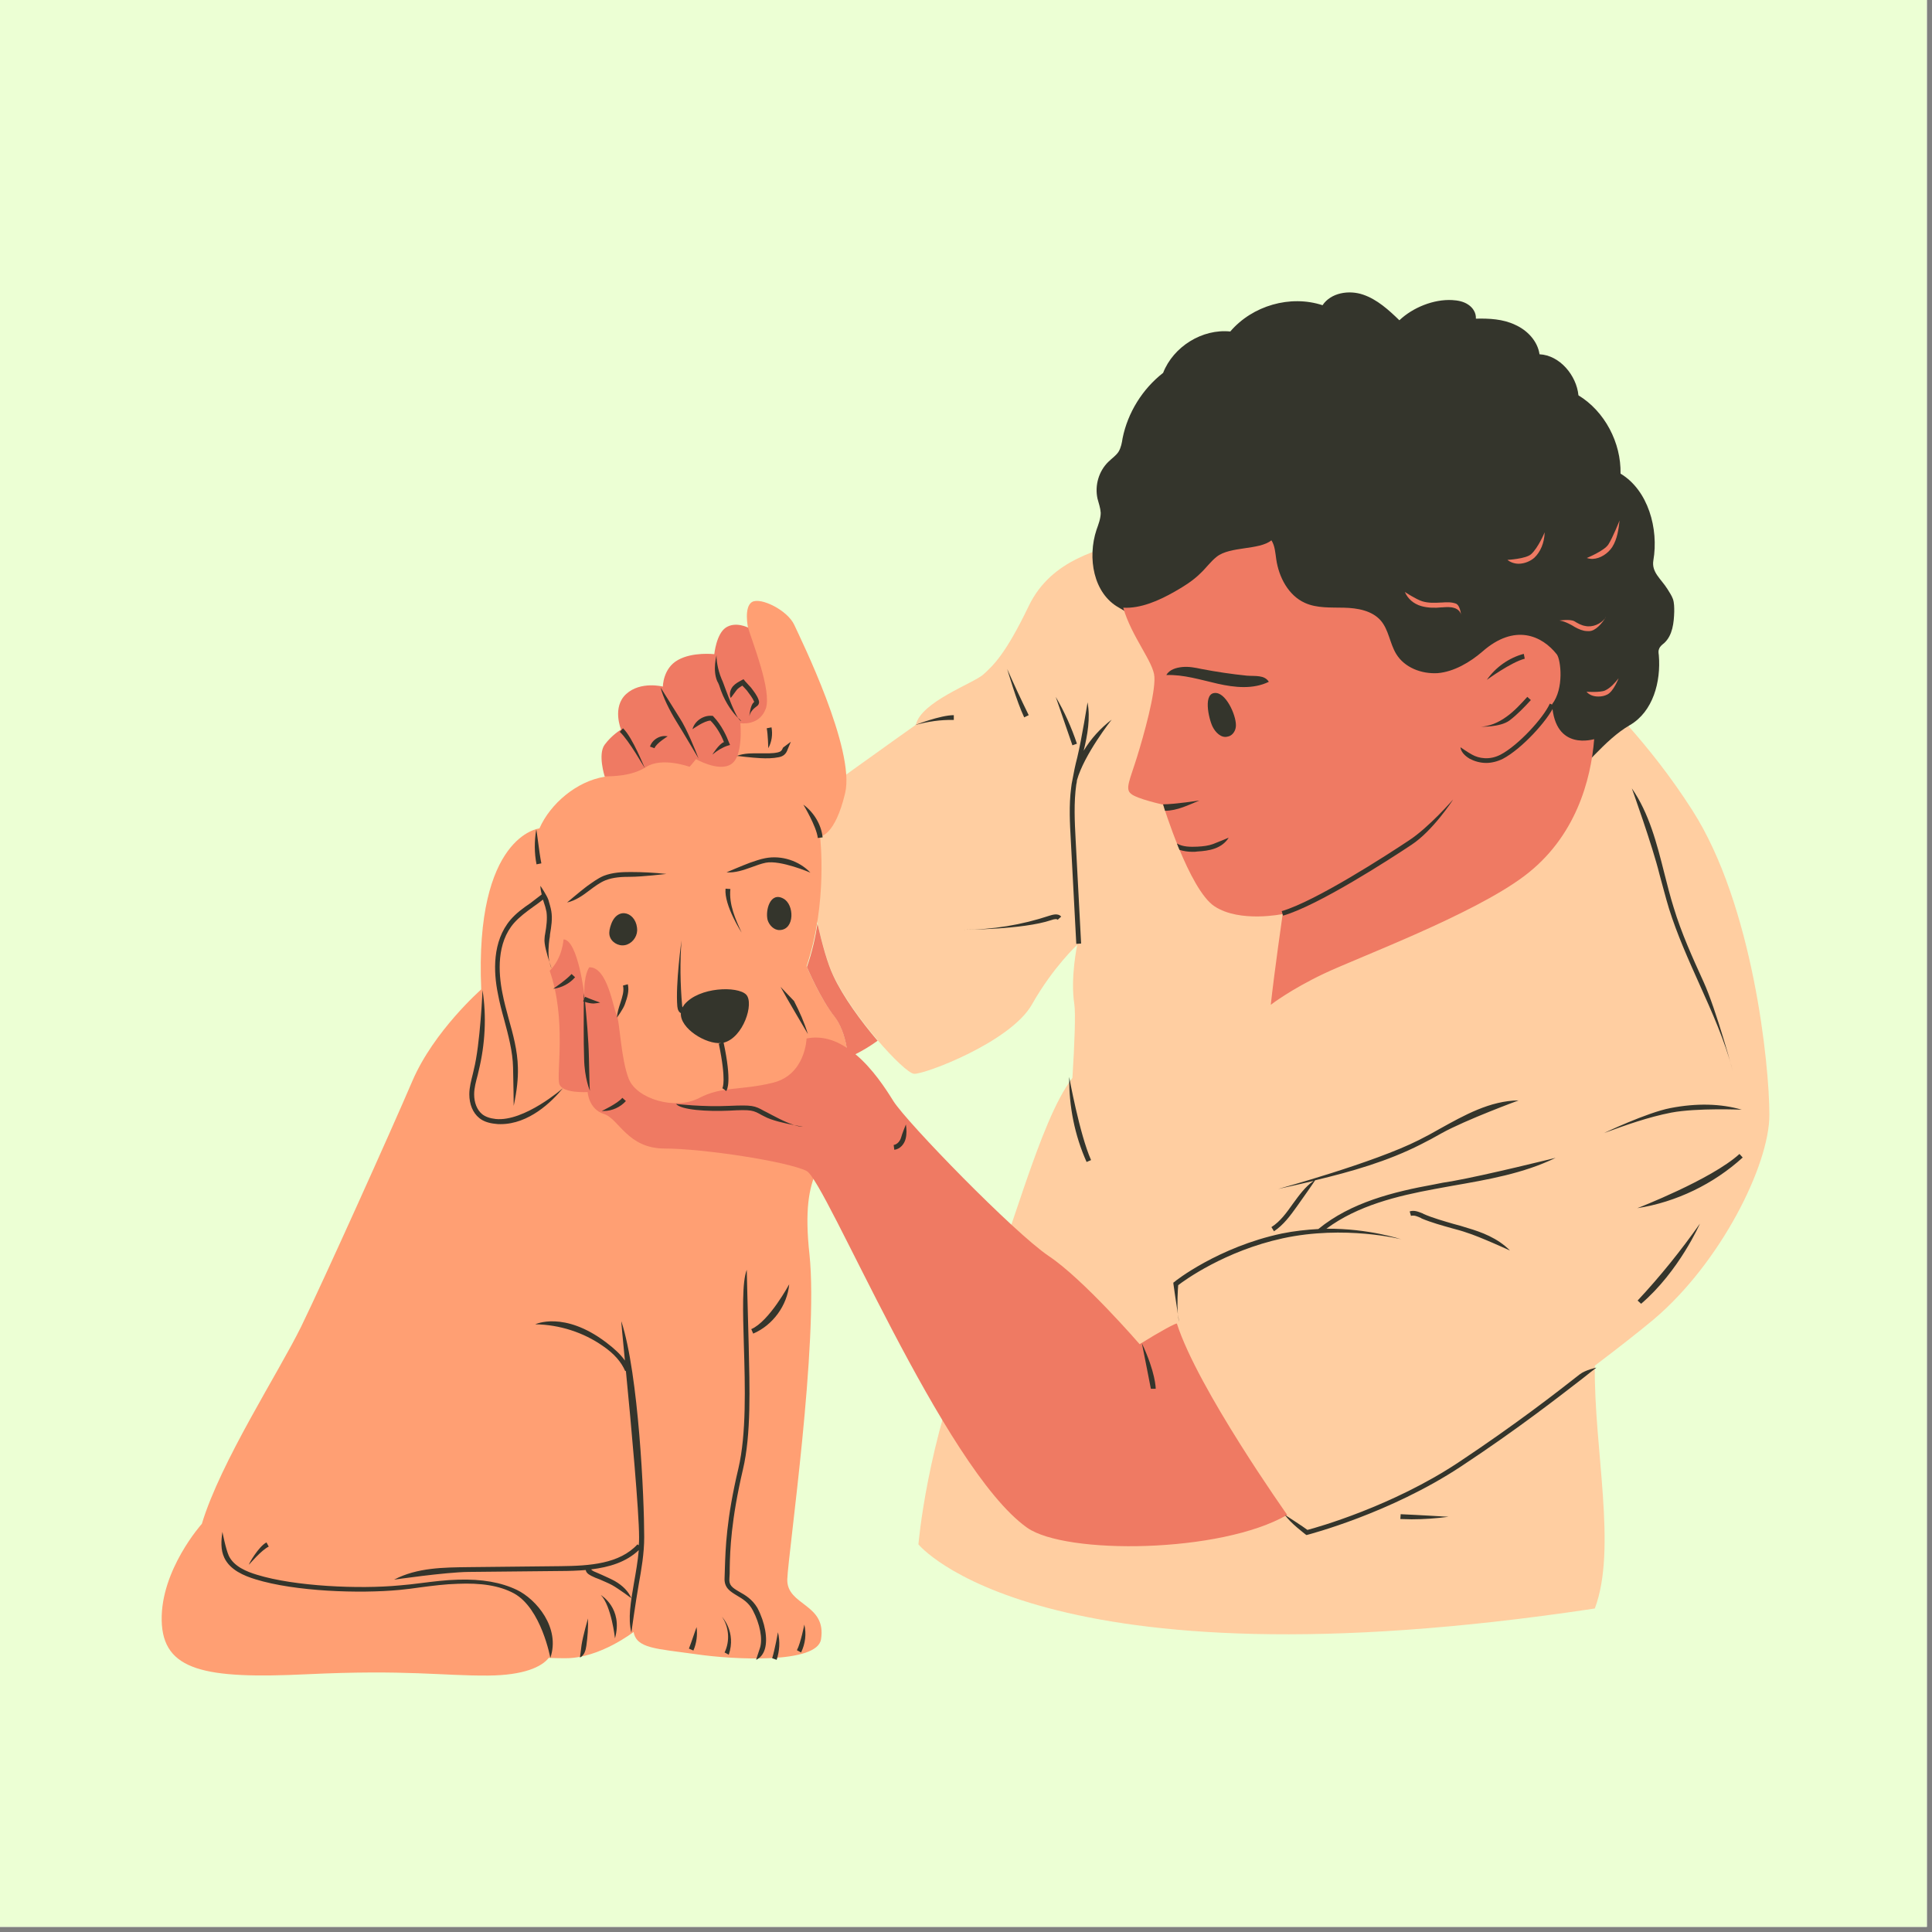 <svg xmlns="http://www.w3.org/2000/svg" xmlns:xlink="http://www.w3.org/1999/xlink" width="250" zoomAndPan="magnify" viewBox="0 0 187.5 187.5" height="250" preserveAspectRatio="xMidYMid meet" version="1.0"><rect x="0" y="0" width="187.5" height="187.5" fill="#808080" stroke="none"/><defs><clipPath id="c894529f84"><path d="M 77 52 L 171.824 52 L 171.824 159 L 77 159 Z M 77 52 " clip-rule="nonzero"/></clipPath><clipPath id="f8b03d1da1"><path d="M 106 28.125 L 163 28.125 L 163 80 L 106 80 Z M 106 28.125 " clip-rule="nonzero"/></clipPath><clipPath id="ad2f870e1e"><path d="M 15.492 58 L 83 58 L 83 163 L 15.492 163 Z M 15.492 58 " clip-rule="nonzero"/></clipPath></defs><path fill="#ffffff" d="M 0 0 L 187 0 L 187 187 L 0 187 Z M 0 0 " fill-opacity="1" fill-rule="nonzero"/><path fill="#ecffd4" d="M 0 0 L 187 0 L 187 187 L 0 187 Z M 0 0 " fill-opacity="1" fill-rule="nonzero"/><g clip-path="url(#c894529f84)"><path fill="#ffcea1" d="M 171.719 108.195 C 171.719 113.082 166.977 122.547 160.52 128.023 C 158.992 129.301 156.992 130.859 154.777 132.539 C 154.684 140.633 156.961 150.285 154.777 156.105 C 100.742 164.262 89.133 149.879 89.133 149.879 C 89.133 149.879 89.945 140.012 94.25 129.613 C 98.152 120.18 100.805 108.879 104.078 104.613 C 104.297 101.16 104.391 98.324 104.266 97.484 C 103.859 94.871 104.547 91.695 104.547 91.695 C 104.547 91.695 102.207 93.844 100.148 97.484 C 98.09 101.129 89.664 104.305 88.699 104.211 C 87.73 104.117 82.738 98.637 80.867 94.652 C 78.996 90.637 77.527 78.93 77.152 78.93 C 76.75 78.93 88.887 70.34 88.887 70.34 C 89.383 68.098 94.469 66.324 95.438 65.453 C 96.402 64.578 97.59 63.488 99.836 58.82 C 102.082 54.121 107.074 53.34 108.945 52.594 C 108.945 52.594 127.043 71.801 131.723 71.895 C 136.434 71.988 153.156 74.012 157.93 70.34 C 159.926 72.582 162.141 75.352 164.23 78.621 C 170.129 87.805 171.719 103.309 171.719 108.195 Z M 171.719 108.195 " fill-opacity="1" fill-rule="nonzero"/></g><g clip-path="url(#f8b03d1da1)"><path fill="#34352c" d="M 108.602 58.977 C 106.105 57.605 105.516 54.121 106.418 51.41 C 106.605 50.883 106.824 50.32 106.824 49.762 C 106.793 49.293 106.637 48.859 106.512 48.391 C 106.23 47.113 106.637 45.715 107.574 44.812 C 107.918 44.469 108.32 44.219 108.57 43.816 C 108.789 43.441 108.883 42.973 108.945 42.539 C 109.445 40.047 110.879 37.746 112.879 36.188 C 113.875 33.637 116.684 31.891 119.398 32.172 C 121.551 29.652 125.23 28.594 128.352 29.621 C 129.164 28.406 130.91 28.125 132.285 28.594 C 133.656 29.059 134.781 30.086 135.809 31.082 C 137.121 29.836 139.148 29.027 140.926 29.121 C 141.457 29.152 142.02 29.246 142.484 29.559 C 142.953 29.867 143.266 30.367 143.234 30.926 C 144.516 30.895 145.855 30.957 147.039 31.52 C 148.227 32.047 149.227 33.105 149.41 34.383 C 151.379 34.477 153 36.438 153.188 38.367 C 155.746 39.922 157.336 42.973 157.273 45.965 C 159.957 47.582 160.988 51.316 160.457 54.398 C 160.27 55.551 161.207 56.176 161.828 57.172 C 162.016 57.48 162.234 57.793 162.359 58.137 C 162.484 58.508 162.484 58.945 162.484 59.352 C 162.453 60.438 162.328 61.652 161.516 62.402 C 161.332 62.555 161.113 62.711 161.02 62.961 C 160.926 63.148 160.957 63.367 160.988 63.582 C 161.207 66.168 160.426 69.062 158.18 70.371 C 155.652 71.832 153.781 74.637 151.441 76.379 C 149.102 78.121 146.387 79.461 143.516 79.805 C 142.391 79.926 141.238 79.895 140.207 79.461 C 139.367 79.086 138.648 78.496 137.992 77.871 C 135.746 75.848 133.688 73.609 131.816 71.242 C 130.473 69.531 129.227 67.723 127.664 66.23 C 126.074 64.734 124.109 63.551 121.926 63.398 C 119.68 63.242 117.402 64.176 115.25 63.551 C 114.062 63.211 113.098 62.461 112.129 61.715 C 111.004 60.781 109.852 59.66 108.602 58.977 Z M 108.602 58.977 " fill-opacity="1" fill-rule="nonzero"/></g><g clip-path="url(#ad2f870e1e)"><path fill="#ff9f73" d="M 81.617 108.848 C 80.242 113.176 77.621 113.176 78.559 121.738 C 79.461 130.297 76.5 150.688 76.406 153.273 C 76.344 155.855 80.242 155.609 79.68 159.094 C 79.305 161.492 71.195 161.086 67.449 160.527 C 63.707 159.996 61.773 159.996 61.492 158.379 C 61.492 158.379 58.215 160.93 54.91 160.93 C 54.473 160.93 53.91 160.93 53.254 160.898 C 52.57 161.77 50.852 162.582 47.391 162.613 C 42.836 162.645 39.527 162.02 29.73 162.488 C 19.934 162.953 15.785 162.176 15.691 157.258 C 15.598 152.34 19.59 147.887 19.59 147.887 C 21.398 141.879 27.047 133.191 29.23 128.742 C 31.414 124.258 37.938 109.781 40.027 104.895 C 42.117 100.039 46.703 96.023 46.703 96.023 C 46.047 81.047 52.352 80.395 52.352 80.395 C 53.41 77.996 55.969 75.816 58.684 75.383 C 58.684 75.383 62.832 69.652 63.676 69.188 C 64.52 68.719 72.598 60.938 72.598 60.938 C 72.598 60.938 72.16 58.883 73.004 58.414 C 73.848 57.949 76.438 59.227 77.09 60.656 C 77.746 62.09 83.02 72.766 82.02 76.969 C 81.023 81.172 79.586 81.172 79.586 81.172 C 79.586 81.172 80.367 87.586 78.277 93.781 C 78.277 93.781 79.586 96.895 80.961 98.605 C 82.363 100.348 82.988 104.52 81.617 108.848 Z M 81.617 108.848 " fill-opacity="1" fill-rule="nonzero"/></g><path fill="#ef7a63" d="M 147.383 54.711 C 147.008 54.711 146.605 54.586 146.293 54.336 C 146.293 54.336 148.102 54.242 148.602 53.777 C 149.289 53.156 149.91 51.66 149.91 51.66 C 149.879 52.688 149.504 53.559 148.914 54.121 C 148.539 54.461 147.945 54.711 147.383 54.711 Z M 155.934 59.723 C 155.934 59.723 155.902 59.785 155.84 59.91 C 155.871 59.848 155.902 59.785 155.934 59.723 Z M 156.465 53.094 C 156.961 52.312 157.086 51.348 157.18 50.508 C 157.18 50.508 156.527 52.16 156.09 52.844 C 155.684 53.465 154 54.152 154 54.152 C 154.188 54.215 154.371 54.242 154.559 54.242 C 155.309 54.215 156.059 53.715 156.465 53.094 Z M 155.777 60.004 C 155.809 59.973 155.84 59.941 155.84 59.879 C 155.809 59.941 155.809 59.973 155.777 60.004 Z M 153.75 61.219 C 153.906 61.25 154.062 61.25 154.215 61.25 C 154.871 61.25 155.496 60.438 155.777 60.004 C 155.34 60.562 154.559 60.906 153.844 60.75 C 153.469 60.688 153.125 60.5 152.781 60.285 C 152.344 60.066 151.348 60.223 151.348 60.223 C 151.785 60.285 152.156 60.469 152.562 60.688 C 152.906 60.906 153.312 61.125 153.75 61.219 Z M 150.629 68.348 C 151.812 66.82 151.473 64.051 151.098 63.52 C 149.66 61.684 147.008 60.469 143.859 63.242 C 142.672 64.27 141.082 65.203 139.523 65.328 C 137.961 65.422 136.309 64.797 135.496 63.457 C 134.875 62.43 134.781 61.125 134 60.223 C 133.156 59.258 131.754 59.008 130.441 58.977 C 129.164 58.945 127.789 59.039 126.637 58.508 C 125.047 57.793 124.109 56.02 123.859 54.273 C 123.766 53.652 123.734 52.969 123.391 52.438 C 122.207 53.402 119.398 53 118.086 54.027 C 117.496 54.492 117.059 55.117 116.496 55.645 C 115.777 56.359 114.875 56.922 114 57.418 C 112.473 58.293 110.695 59.07 109.008 58.977 C 109.82 61.809 111.973 64.27 112.035 65.699 C 112.129 67.32 111.035 71.242 110.352 73.453 C 109.664 75.664 109.164 76.566 109.758 77.031 C 110.32 77.531 112.879 78.09 112.879 78.09 C 112.879 78.09 115.406 86.34 117.871 87.961 C 120.336 89.578 124.484 88.707 124.484 88.707 C 124.484 88.707 123.672 94.34 123.328 97.516 C 123.328 97.516 125.203 96.055 128.477 94.496 C 131.754 92.941 142.891 88.801 147.914 85.031 C 152.938 81.266 154.402 75.664 154.715 71.738 C 154.715 71.707 150.91 72.984 150.629 68.348 Z M 155.777 67.008 C 155.309 67.227 153.969 67.133 153.969 67.133 C 154.277 67.477 154.684 67.598 155.121 67.598 C 155.434 67.598 155.715 67.539 155.965 67.414 C 156.59 67.133 157.086 65.824 157.086 65.824 C 156.742 66.262 156.309 66.758 155.777 67.008 Z M 137.93 58.82 C 138.586 59.008 139.305 59.008 139.895 58.945 L 139.957 58.945 C 140.363 58.914 140.77 58.883 141.145 59.008 C 141.488 59.102 141.801 59.41 141.801 59.754 C 141.801 59.754 141.738 58.727 141.27 58.57 C 140.801 58.414 140.363 58.445 139.895 58.477 L 139.832 58.477 C 139.273 58.508 138.617 58.539 138.023 58.352 C 137.43 58.168 136.34 57.449 136.34 57.449 C 136.621 58.105 137.184 58.602 137.93 58.82 Z M 110.602 130.453 C 110.602 130.453 105.141 124.133 101.77 121.891 C 98.402 119.621 88.012 108.941 86.699 106.855 C 85.984 105.703 84.703 103.711 83.02 102.312 C 83.77 101.938 84.484 101.5 85.172 101.004 C 83.551 99.105 81.801 96.707 80.867 94.684 C 80.305 93.5 79.805 91.664 79.336 89.641 C 79.121 91.012 78.809 92.441 78.309 93.844 C 78.309 93.844 79.617 96.957 80.992 98.668 C 81.523 99.352 81.957 100.41 82.176 101.688 C 81.023 100.91 79.68 100.504 78.277 100.785 C 78.277 100.785 78.184 104.305 75 105.082 C 71.82 105.859 70.07 105.395 67.824 106.574 C 65.547 107.758 61.805 106.668 61.023 104.707 C 60.242 102.746 60.148 99.012 59.84 98.48 C 59.527 97.922 58.965 93.812 57.188 93.875 C 57.188 93.875 56.625 94.59 56.719 96.613 C 56.719 96.613 56.094 91.227 54.691 91.164 C 54.691 91.164 54.598 92.973 53.348 94.215 C 55.004 98.949 53.973 104.273 54.285 105.207 C 54.598 106.141 57.031 105.984 57.031 105.984 C 57.031 105.984 57.125 107.633 58.59 108.102 C 60.086 108.566 60.867 111.465 64.52 111.465 C 68.168 111.465 76.406 112.707 78.277 113.641 C 80.148 114.578 91.535 142.5 99.68 148.262 C 103.426 150.906 118.492 150.75 124.922 147.016 C 124.922 147.016 116.246 134.781 114.219 128.461 C 114.219 128.336 112.598 129.207 110.602 130.453 Z M 62.738 74.418 C 64.27 73.453 66.922 74.418 66.922 74.418 C 67.109 74.23 67.543 73.672 67.543 73.672 C 67.543 73.672 69.758 74.945 70.945 74.168 C 72.16 73.422 71.852 70.184 71.852 70.184 C 71.852 70.184 73.691 70.496 74.316 68.781 C 74.938 67.07 72.973 62.215 72.598 60.906 C 72.598 60.906 71.383 60.285 70.445 60.906 C 69.512 61.527 69.324 63.488 69.324 63.488 C 69.324 63.488 67.23 63.242 65.797 64.051 C 64.332 64.859 64.332 66.633 64.332 66.633 C 64.332 66.633 62.18 66.074 60.773 67.352 C 59.371 68.625 60.273 70.805 60.273 70.805 C 60.273 70.805 59.402 71.305 58.684 72.27 C 57.996 73.203 58.684 75.352 58.684 75.352 C 59.34 75.32 61.242 75.383 62.738 74.418 Z M 62.738 74.418 " fill-opacity="1" fill-rule="nonzero"/><path fill="#34352c" d="M 147.977 63.926 C 146.637 64.27 144.297 65.98 144.297 65.98 C 145.137 64.766 146.449 63.832 147.883 63.457 Z M 112.879 78.059 C 112.879 78.059 113.066 78.684 113.066 78.684 C 114.25 78.684 115.344 78.121 116.402 77.688 C 116.402 77.688 114 78.059 112.879 78.059 Z M 123.141 66.168 C 122.707 65.484 121.832 65.637 121.02 65.574 C 119.523 65.422 118.055 65.203 116.59 64.922 C 115.996 64.797 115.375 64.672 114.75 64.734 C 114.125 64.797 113.5 64.984 113.188 65.512 C 114.875 65.453 116.527 65.98 118.18 66.355 C 119.836 66.727 121.613 66.914 123.141 66.168 Z M 119.93 70.59 C 120.086 69.715 119.117 67.383 118.055 67.258 C 116.684 67.102 117.309 69.777 117.684 70.527 C 117.961 71.086 118.523 71.645 119.117 71.492 C 119.555 71.43 119.867 71.023 119.93 70.59 Z M 116.215 82.168 C 115.559 82.199 114.781 82.199 114.219 81.859 C 114.312 82.074 114.375 82.293 114.469 82.48 C 114.875 82.605 115.312 82.668 115.715 82.668 C 115.902 82.668 116.059 82.668 116.215 82.637 C 116.746 82.605 117.34 82.543 117.871 82.355 C 118.492 82.137 118.961 81.766 119.242 81.297 C 119.242 81.297 118.211 81.734 117.715 81.918 C 117.277 82.074 116.809 82.137 116.215 82.168 Z M 77.059 109.191 C 77.371 109.285 77.684 109.348 77.934 109.348 C 77.934 109.348 77.59 109.285 77.059 109.191 Z M 73.941 108.227 L 74.191 108.352 C 74.844 108.723 76.219 109.035 77.09 109.191 C 76.188 108.91 75.125 108.32 74.41 107.945 L 74.16 107.82 C 73.223 107.293 73.004 107.23 70.758 107.324 C 68.23 107.449 65.609 107.137 65.609 107.137 C 66.109 107.727 68.637 107.883 70.758 107.789 C 72.973 107.664 73.098 107.758 73.941 108.227 Z M 69.977 67.039 C 70.445 68.316 71.195 69.25 71.633 69.684 C 71.227 69.062 70.695 67.629 70.414 66.883 C 70.258 66.48 70.164 66.168 70.039 65.918 C 69.605 64.891 69.512 63.863 69.543 63.582 C 69.543 63.582 69.137 65.016 69.605 66.105 C 69.727 66.293 69.852 66.633 69.977 67.039 Z M 71.945 69.965 C 71.945 69.965 71.82 69.871 71.633 69.652 C 71.727 69.84 71.852 69.965 71.945 69.965 Z M 65.984 69.715 C 65.297 68.625 64.113 66.727 64.113 66.727 C 64.332 67.66 65.016 69 65.609 69.965 C 66.234 70.961 67.793 73.609 67.793 73.609 C 67.512 72.859 66.641 70.711 65.984 69.715 Z M 60.461 70.68 L 60.148 71.023 C 61.055 71.863 62.551 74.543 62.582 74.543 C 62.551 74.543 61.398 71.555 60.461 70.68 Z M 70.258 72.02 C 69.758 72.207 69.137 73.234 69.137 73.234 C 69.574 72.859 70.133 72.52 70.633 72.363 L 70.852 72.301 L 70.758 72.082 C 70.539 71.492 70.039 70.371 69.23 69.531 L 69.168 69.469 L 69.074 69.469 C 68.262 69.406 67.418 69.965 67.203 70.773 C 67.203 70.773 68.355 69.934 68.949 69.934 C 69.48 70.465 69.945 71.211 70.258 72.02 Z M 71.508 66.945 C 71.633 66.789 71.852 66.664 72.039 66.539 C 72.098 66.602 72.16 66.664 72.223 66.727 C 72.316 66.852 72.441 66.945 72.504 67.039 C 72.754 67.383 73.035 67.723 73.191 68.098 C 73.191 68.129 73.191 68.129 73.191 68.129 C 73.16 68.16 73.129 68.16 73.129 68.191 C 72.816 68.441 72.723 69.5 72.723 69.5 C 72.816 69.062 73.16 68.75 73.41 68.566 C 73.504 68.504 73.629 68.41 73.66 68.223 C 73.691 68.098 73.629 68.004 73.629 67.941 C 73.473 67.477 73.16 67.102 72.879 66.727 C 72.785 66.633 72.691 66.512 72.566 66.387 C 72.473 66.262 72.348 66.168 72.285 66.074 L 72.16 65.918 L 71.977 66.012 C 71.695 66.168 71.383 66.324 71.133 66.602 C 70.852 66.945 70.758 67.383 70.914 67.723 C 70.914 67.785 71.352 67.133 71.508 66.945 Z M 63.082 72.457 L 63.52 72.613 C 63.676 72.145 64.797 71.461 64.797 71.461 C 64.082 71.305 63.301 71.77 63.082 72.457 Z M 58.59 107.82 C 59.402 107.82 60.211 107.449 60.742 106.855 L 60.398 106.543 C 59.934 107.105 58.402 107.82 58.402 107.82 C 58.465 107.82 58.527 107.82 58.59 107.82 Z M 87.449 110.406 C 87.355 110.715 87.105 111.059 86.73 111.121 L 86.793 111.586 C 87.355 111.527 87.762 111.027 87.887 110.531 C 88.012 110.062 87.98 109.562 87.918 109.129 C 87.918 109.129 87.543 110.031 87.449 110.406 Z M 104.516 72.176 C 103.984 70.59 103.301 69.062 102.457 67.629 C 102.457 67.629 103.547 70.773 104.078 72.332 Z M 92.566 69.871 L 92.566 69.406 C 91.258 69.406 88.793 70.371 88.793 70.371 C 90.039 70.027 91.289 69.84 92.566 69.871 Z M 99.836 69.406 C 99.117 67.941 98.402 66.418 97.746 64.922 C 97.746 64.922 98.68 68.129 99.398 69.621 Z M 105.172 72.859 C 105.547 71.305 105.828 69.715 105.547 68.16 C 105.547 68.16 104.984 71.707 104.547 73.516 C 104.359 74.23 104.203 74.977 104.078 75.695 C 104.016 75.941 103.984 76.223 103.953 76.473 C 103.734 78.152 103.828 79.895 103.922 81.547 L 104.453 91.602 L 104.922 91.57 L 104.391 81.516 C 104.297 79.742 104.203 77.902 104.453 76.129 C 104.484 76.004 104.516 75.848 104.516 75.727 C 105.203 73.234 107.887 69.84 107.887 69.84 C 106.793 70.68 105.859 71.707 105.172 72.859 Z M 46.516 108.508 C 46.891 108.816 47.422 109.004 48.074 109.066 C 48.262 109.098 48.418 109.098 48.574 109.098 C 51.32 109.098 53.535 106.949 54.629 105.609 C 54.629 105.609 50.883 108.879 48.105 108.598 C 47.547 108.535 47.109 108.383 46.797 108.133 C 46.297 107.727 46.016 107.012 46.016 106.203 C 46.016 105.578 46.203 104.926 46.359 104.336 C 46.391 104.211 46.422 104.055 46.453 103.93 C 47.078 101.375 47.234 98.668 46.828 96.086 C 46.828 96.086 46.609 101.344 45.984 103.805 C 45.953 103.93 45.922 104.055 45.891 104.211 C 45.734 104.863 45.547 105.516 45.547 106.203 C 45.547 107.168 45.891 108.008 46.516 108.508 Z M 48.918 98.918 C 49.324 100.441 49.762 102.031 49.793 103.617 C 49.824 104.676 49.855 107.324 49.855 107.324 C 50.168 105.828 50.289 104.707 50.262 103.617 C 50.23 101.969 49.793 100.379 49.355 98.824 C 49.137 98.016 48.918 97.207 48.762 96.395 C 48.355 94.371 48.199 91.508 49.887 89.578 C 50.414 88.988 51.039 88.52 51.727 88.023 C 52.039 87.805 52.383 87.555 52.695 87.305 C 52.723 87.367 52.723 87.43 52.754 87.492 C 52.879 87.836 52.973 88.176 53.035 88.488 C 53.129 89.172 53.035 89.891 52.91 90.605 C 52.879 90.762 52.848 90.949 52.848 91.102 C 52.785 91.602 53.098 92.66 53.316 93.344 C 53.16 92.566 53.254 91.633 53.316 91.164 C 53.348 91.012 53.379 90.824 53.379 90.668 C 53.504 89.922 53.629 89.172 53.504 88.426 C 53.441 88.051 53.316 87.68 53.223 87.336 C 53.066 86.871 52.445 85.969 52.445 85.969 C 52.445 86.246 52.508 86.527 52.57 86.809 C 52.227 87.086 51.82 87.367 51.477 87.648 C 50.789 88.113 50.105 88.613 49.543 89.266 C 47.766 91.352 47.887 94.34 48.324 96.457 C 48.48 97.297 48.699 98.141 48.918 98.918 Z M 52.539 83.789 C 52.32 82.73 52.07 80.332 52.039 80.52 C 51.852 81.641 51.852 82.793 52.07 83.883 Z M 53.316 93.344 C 53.379 93.594 53.441 93.812 53.535 94 C 53.535 94 53.441 93.719 53.316 93.344 Z M 72.41 96.52 C 71.57 95.68 67.855 95.773 66.422 97.484 C 66.359 97.578 66.297 97.672 66.234 97.766 C 66.234 97.734 66.203 97.672 66.203 97.609 C 66.016 95.492 65.984 93.344 66.141 91.258 C 66.141 91.258 65.547 95.523 65.734 97.672 C 65.766 98.016 65.891 98.234 66.078 98.324 C 65.984 99.82 68.543 101.375 69.977 101.223 L 69.758 101.285 C 70.508 104.895 70.133 105.578 70.102 105.609 L 70.289 105.734 L 70.477 105.891 C 70.57 105.766 71.039 104.988 70.227 101.191 C 72.129 100.723 73.223 97.359 72.41 96.52 Z M 61.836 90.324 C 61.867 88.582 59.961 87.867 59.309 89.703 C 59.184 90.047 59.09 90.418 59.152 90.762 C 59.277 91.414 59.992 91.852 60.648 91.727 C 61.305 91.602 61.805 90.98 61.836 90.324 Z M 75.688 90.262 C 77.152 90.199 77.09 87.773 76.031 87.211 C 74.75 86.496 74.254 88.363 74.5 89.297 C 74.656 89.797 75.125 90.293 75.688 90.262 Z M 71.508 73.359 C 71.508 73.359 73.035 73.547 73.785 73.578 C 74.379 73.609 75 73.609 75.594 73.484 C 75.75 73.453 75.938 73.391 76.094 73.266 C 76.281 73.109 76.375 72.922 76.438 72.734 L 76.75 71.988 L 76 72.551 C 75.938 72.672 75.875 72.828 75.781 72.891 C 75.719 72.953 75.594 72.984 75.5 73.016 C 74.969 73.141 74.379 73.109 73.816 73.109 C 73.035 73.109 72.254 73.078 71.508 73.359 Z M 74.875 70.59 L 74.41 70.68 C 74.531 71.273 74.562 72.613 74.562 72.613 C 74.906 71.988 75 71.273 74.875 70.59 Z M 77.965 78.09 C 77.965 78.09 79.246 80.207 79.367 81.328 L 79.836 81.266 C 79.711 80.051 78.996 78.836 77.965 78.09 Z M 60.648 132.043 C 60.211 131.418 59.59 130.859 58.809 130.266 C 54.723 127.184 51.945 128.523 51.945 128.523 C 54.285 128.555 56.625 129.301 58.527 130.641 C 59.621 131.387 60.305 132.195 60.68 133.07 L 60.742 133.039 C 61.273 138.453 62.023 146.766 62.023 149.164 C 62.023 149.445 62.023 149.723 61.992 149.973 L 61.867 149.879 C 60.117 151.777 57.219 151.965 54.41 151.996 L 45.453 152.09 C 43.113 152.121 40.496 152.121 38.246 153.305 C 38.246 153.305 43.176 152.586 45.453 152.555 L 54.41 152.465 C 55.219 152.465 56.062 152.434 56.844 152.371 C 56.875 152.555 57 152.742 57.375 152.93 C 57.621 153.055 57.902 153.18 58.184 153.273 C 58.59 153.461 58.996 153.613 59.402 153.832 C 60.117 154.238 61.273 155.109 61.273 155.109 C 60.992 154.457 60.461 153.895 59.652 153.43 C 59.246 153.211 58.809 153.023 58.402 152.836 C 58.152 152.711 57.871 152.617 57.621 152.496 C 57.5 152.434 57.406 152.371 57.375 152.309 C 59.121 152.09 60.742 151.621 61.992 150.441 C 61.898 151.527 61.711 152.586 61.523 153.645 C 61.211 155.484 60.93 157.07 61.273 158.441 C 61.273 158.441 61.68 155.516 61.992 153.738 C 62.242 152.34 62.52 150.781 62.52 149.164 C 62.52 145.395 61.992 133.441 60.305 128.242 C 60.273 128.211 60.43 129.77 60.648 132.043 Z M 71.758 154.488 C 71.07 154.082 70.727 153.863 70.789 153.18 C 70.82 152.898 70.82 152.555 70.82 152.152 C 70.852 150.441 70.945 147.574 72.098 142.625 C 72.91 139.23 72.754 134.625 72.66 130.516 C 72.566 127.309 72.473 123.23 72.473 123.23 C 72.008 124.445 72.098 127.277 72.191 130.516 C 72.316 134.594 72.441 139.172 71.664 142.5 C 70.477 147.48 70.414 150.379 70.352 152.121 C 70.352 152.496 70.32 152.836 70.32 153.117 C 70.258 154.113 70.883 154.457 71.539 154.859 C 72.066 155.172 72.66 155.516 73.066 156.293 C 73.754 157.602 74.035 159.062 73.754 159.934 C 73.629 160.277 73.379 161.086 73.379 161.086 C 73.785 160.898 74.066 160.559 74.223 160.059 C 74.531 159.062 74.254 157.477 73.504 156.043 C 73.004 155.203 72.316 154.797 71.758 154.488 Z M 77.34 160.152 L 77.746 160.371 C 78.152 159.531 78.277 158.566 78.059 157.664 C 78.059 157.664 77.715 159.438 77.34 160.152 Z M 74.938 160.93 L 75.375 161.086 C 75.656 160.215 75.719 159.312 75.5 158.41 C 75.5 158.41 75.188 160.152 74.938 160.93 Z M 70.32 160.371 L 70.727 160.59 C 71.477 158.379 70.07 156.914 70.07 156.914 C 70.758 157.91 70.852 159.281 70.32 160.371 Z M 66.859 159.996 L 67.293 160.184 C 67.605 159.469 67.699 158.688 67.605 157.91 C 67.574 157.941 67.109 159.375 66.859 159.996 Z M 50.168 154.301 C 48.605 153.555 46.766 153.242 44.488 153.305 C 43.238 153.336 42.023 153.492 40.805 153.645 C 40.152 153.738 39.465 153.801 38.777 153.863 C 34.848 154.238 28.605 153.957 24.957 152.836 C 23.926 152.527 22.711 152.027 22.211 151 C 21.898 150.316 21.586 148.664 21.586 148.664 C 21.461 149.504 21.398 150.41 21.773 151.188 C 22.336 152.371 23.68 152.93 24.801 153.273 C 28.637 154.457 34.879 154.672 38.777 154.301 C 39.465 154.238 40.152 154.145 40.805 154.051 C 41.992 153.895 43.238 153.738 44.426 153.707 C 46.641 153.613 48.449 153.863 49.887 154.641 C 52.539 156.105 53.41 160.898 53.41 160.898 C 54.41 157.973 52.039 155.203 50.168 154.301 Z M 26.082 150.098 L 25.863 149.691 C 25.113 150.066 24.082 151.84 24.176 151.84 C 24.207 151.809 25.395 150.41 26.082 150.098 Z M 72.91 128.992 L 73.098 129.426 C 75 128.617 76.406 126.688 76.594 124.633 C 76.594 124.633 74.656 128.242 72.91 128.992 Z M 141.52 141.941 C 135.121 146.176 127.852 148.23 126.887 148.477 C 126.574 148.23 124.703 147.016 124.703 147.016 C 125.203 147.793 126.637 148.852 126.699 148.914 L 126.793 148.977 L 126.918 148.945 C 127.012 148.914 134.875 146.891 141.801 142.312 C 147.414 138.609 151.441 135.434 153.625 133.754 C 154.156 133.316 154.621 132.977 154.934 132.727 C 154.934 132.727 153.875 132.945 153.312 133.379 C 151.129 135.094 147.102 138.234 141.52 141.941 Z M 135.902 147.422 C 136.277 147.422 136.621 147.449 136.996 147.449 C 138.18 147.449 139.398 147.359 140.582 147.203 C 140.582 147.203 137.461 147.016 135.934 146.953 Z M 114.344 124.727 C 114.938 124.258 118.898 121.395 124.484 120.18 C 130.504 118.871 135.996 120.273 135.996 120.273 C 135.965 120.273 132.875 119.215 128.727 119.246 C 131.754 117.004 135.559 116.07 139.273 115.387 C 139.832 115.293 140.426 115.168 140.988 115.074 C 144.359 114.484 147.852 113.891 150.973 112.367 C 150.973 112.367 144.234 114.047 140.895 114.641 C 140.301 114.73 139.738 114.824 139.18 114.949 C 135.215 115.668 131.098 116.695 127.945 119.277 C 126.824 119.34 125.605 119.465 124.391 119.715 C 118.242 121.02 114 124.352 113.969 124.414 L 113.875 124.477 L 113.875 124.57 C 113.875 124.664 114.156 126.469 114.312 127.527 C 114.219 126.531 114.312 125.129 114.344 124.727 Z M 114.312 127.527 C 114.344 127.809 114.375 128.086 114.438 128.273 C 114.438 128.273 114.375 127.965 114.312 127.527 Z M 169.035 107.695 C 167.008 107.105 164.668 107.043 162.109 107.539 C 159.832 107.977 155.652 109.969 155.652 109.969 C 157.773 109.191 159.957 108.414 162.203 107.977 C 164.699 107.508 169.035 107.695 169.035 107.695 Z M 161.984 88.207 C 162.766 90.699 163.859 93.129 164.918 95.492 C 166.137 98.203 167.414 101.035 168.164 103.93 C 168.164 103.93 166.57 98.016 165.324 95.273 C 164.262 92.941 163.172 90.543 162.422 88.051 C 162.078 86.965 161.797 85.812 161.516 84.723 C 160.801 81.887 160.051 78.93 158.367 76.504 C 158.367 76.504 160.363 82.043 161.051 84.848 C 161.363 85.969 161.641 87.086 161.984 88.207 Z M 138.148 117.812 L 138.117 117.781 C 137.711 117.629 137.277 117.41 136.809 117.566 L 136.934 118 C 137.246 117.906 137.586 118.062 137.93 118.219 L 137.961 118.25 C 138.93 118.656 139.957 118.934 140.957 119.215 C 141.426 119.34 141.895 119.465 142.328 119.621 C 143.547 119.992 146.543 121.363 146.543 121.363 C 145.355 120.148 143.734 119.559 142.453 119.184 C 141.988 119.027 141.52 118.902 141.051 118.777 C 140.113 118.5 139.086 118.219 138.148 117.812 Z M 168.816 111.992 C 166.074 114.484 158.898 117.254 158.898 117.254 C 162.672 116.664 166.293 114.918 169.129 112.336 Z M 159.27 126.531 C 162.953 123.387 164.98 118.75 164.98 118.75 C 163.141 121.363 161.113 123.883 158.93 126.219 Z M 125.48 116.816 C 124.859 117.691 124.266 118.531 123.391 119.09 L 123.641 119.496 C 124.578 118.871 125.23 117.969 125.855 117.098 C 126.387 116.352 127.355 114.98 127.633 114.547 C 131.16 113.703 134.656 112.707 137.898 111.059 C 138.586 110.715 139.273 110.344 139.926 109.969 C 142.297 108.66 147.383 106.793 147.383 106.793 C 144.605 106.824 142.113 108.227 139.707 109.562 C 139.055 109.938 138.367 110.312 137.68 110.652 C 133.375 112.832 124.047 115.387 124.047 115.387 C 125.172 115.137 126.324 114.887 127.48 114.609 C 126.668 115.168 126.074 116.008 125.48 116.816 Z M 105.453 112.77 L 105.887 112.586 C 104.766 110.062 103.766 104.52 103.766 104.52 C 103.734 107.355 104.297 110.188 105.453 112.77 Z M 101.863 88.863 C 99.148 89.766 96.309 90.23 93.473 90.23 C 93.473 90.23 99.273 90.23 102.02 89.297 C 102.363 89.172 102.582 89.172 102.645 89.266 L 102.988 88.957 C 102.676 88.582 102.082 88.801 101.863 88.863 Z M 136.996 81.98 C 139.023 80.645 140.957 77.719 141.02 77.594 C 141.02 77.594 138.68 80.301 136.715 81.578 C 134.656 82.945 127.695 87.461 124.391 88.426 L 124.516 88.863 C 127.914 87.898 134.934 83.352 136.996 81.98 Z M 142.641 73.641 C 143.047 73.855 143.609 74.043 144.234 74.043 C 144.73 74.043 145.293 73.918 145.855 73.641 C 147.695 72.672 150.191 69.934 150.848 68.473 L 150.41 68.285 C 149.785 69.684 147.352 72.332 145.637 73.234 C 144.574 73.793 143.516 73.609 142.859 73.234 C 142.453 73.016 141.738 72.52 141.738 72.52 C 141.77 72.922 142.113 73.328 142.641 73.641 Z M 146.48 69.934 C 147.258 69.344 147.945 68.625 148.57 67.941 L 148.227 67.629 C 147.602 68.316 146.949 69.031 146.199 69.562 C 145.387 70.152 144.516 70.496 143.703 70.527 C 143.703 70.527 145.574 70.59 146.48 69.934 Z M 111.691 134.781 L 112.16 134.781 C 112.16 134.719 112.16 133.223 110.816 130.359 C 110.816 130.328 111.691 134.75 111.691 134.781 Z M 58.59 85 C 57.996 85.25 57.469 85.656 56.938 86.027 C 56.281 86.527 55.035 87.586 55.035 87.586 C 55.875 87.398 56.562 86.902 57.219 86.402 C 57.715 86.027 58.215 85.656 58.746 85.438 C 59.527 85.125 60.398 85.094 61.18 85.094 C 62.305 85.094 64.676 84.816 64.676 84.816 C 63.52 84.691 62.367 84.629 61.18 84.629 C 60.398 84.629 59.465 84.66 58.59 85 Z M 75.75 95.773 C 76.281 96.77 78.402 100.348 78.402 100.348 C 78.059 99.23 77.59 98.172 77.059 97.145 Z M 70.414 86.246 C 70.258 87.867 71.977 90.512 71.977 90.512 C 71.383 89.234 70.727 87.773 70.883 86.277 Z M 59.871 98.762 C 59.871 98.762 60.492 97.922 60.648 97.453 C 60.867 96.832 61.086 96.18 60.93 95.523 L 60.461 95.648 C 60.586 96.18 60.398 96.738 60.211 97.328 C 60.055 97.797 59.902 98.266 59.871 98.762 Z M 58.246 97.297 C 58.246 97.297 57.188 96.926 56.781 96.738 L 56.719 96.895 C 56.688 96.676 56.688 96.52 56.656 96.395 C 56.656 96.395 56.656 96.645 56.656 97.02 L 56.594 97.176 C 56.625 97.176 56.625 97.207 56.656 97.207 C 56.656 98.48 56.625 101.004 56.688 102.715 C 56.719 104.645 57.25 105.859 57.25 105.859 C 57.219 105.703 57.188 104.18 57.156 102.715 C 57.125 100.848 56.906 98.543 56.781 97.238 C 57.062 97.328 57.344 97.391 57.621 97.391 C 57.84 97.359 58.027 97.359 58.246 97.297 Z M 55.812 94.84 L 55.469 94.527 C 55.004 95.059 53.691 95.961 53.691 95.961 C 54.504 95.867 55.281 95.461 55.812 94.84 Z M 56.281 160.867 C 56.719 160.652 56.844 160.152 56.906 159.715 C 57.031 158.844 57.094 157.941 57.062 157.07 C 57.062 157.07 56.562 158.812 56.438 159.656 C 56.406 159.965 56.281 160.867 56.281 160.867 Z M 58.309 154.797 C 59.34 155.855 59.684 159 59.684 159 C 60.492 156.074 58.309 154.797 58.309 154.797 Z M 74.254 83.289 C 73.754 83.383 73.254 83.57 72.785 83.727 C 72.039 84.004 70.508 84.66 70.508 84.66 C 71.352 84.723 72.16 84.441 72.941 84.16 C 73.379 84.004 73.848 83.82 74.316 83.727 C 75.75 83.445 78.652 84.691 78.652 84.691 C 77.559 83.539 75.844 82.977 74.254 83.289 Z M 74.254 83.289 " fill-opacity="1" fill-rule="nonzero"/></svg>